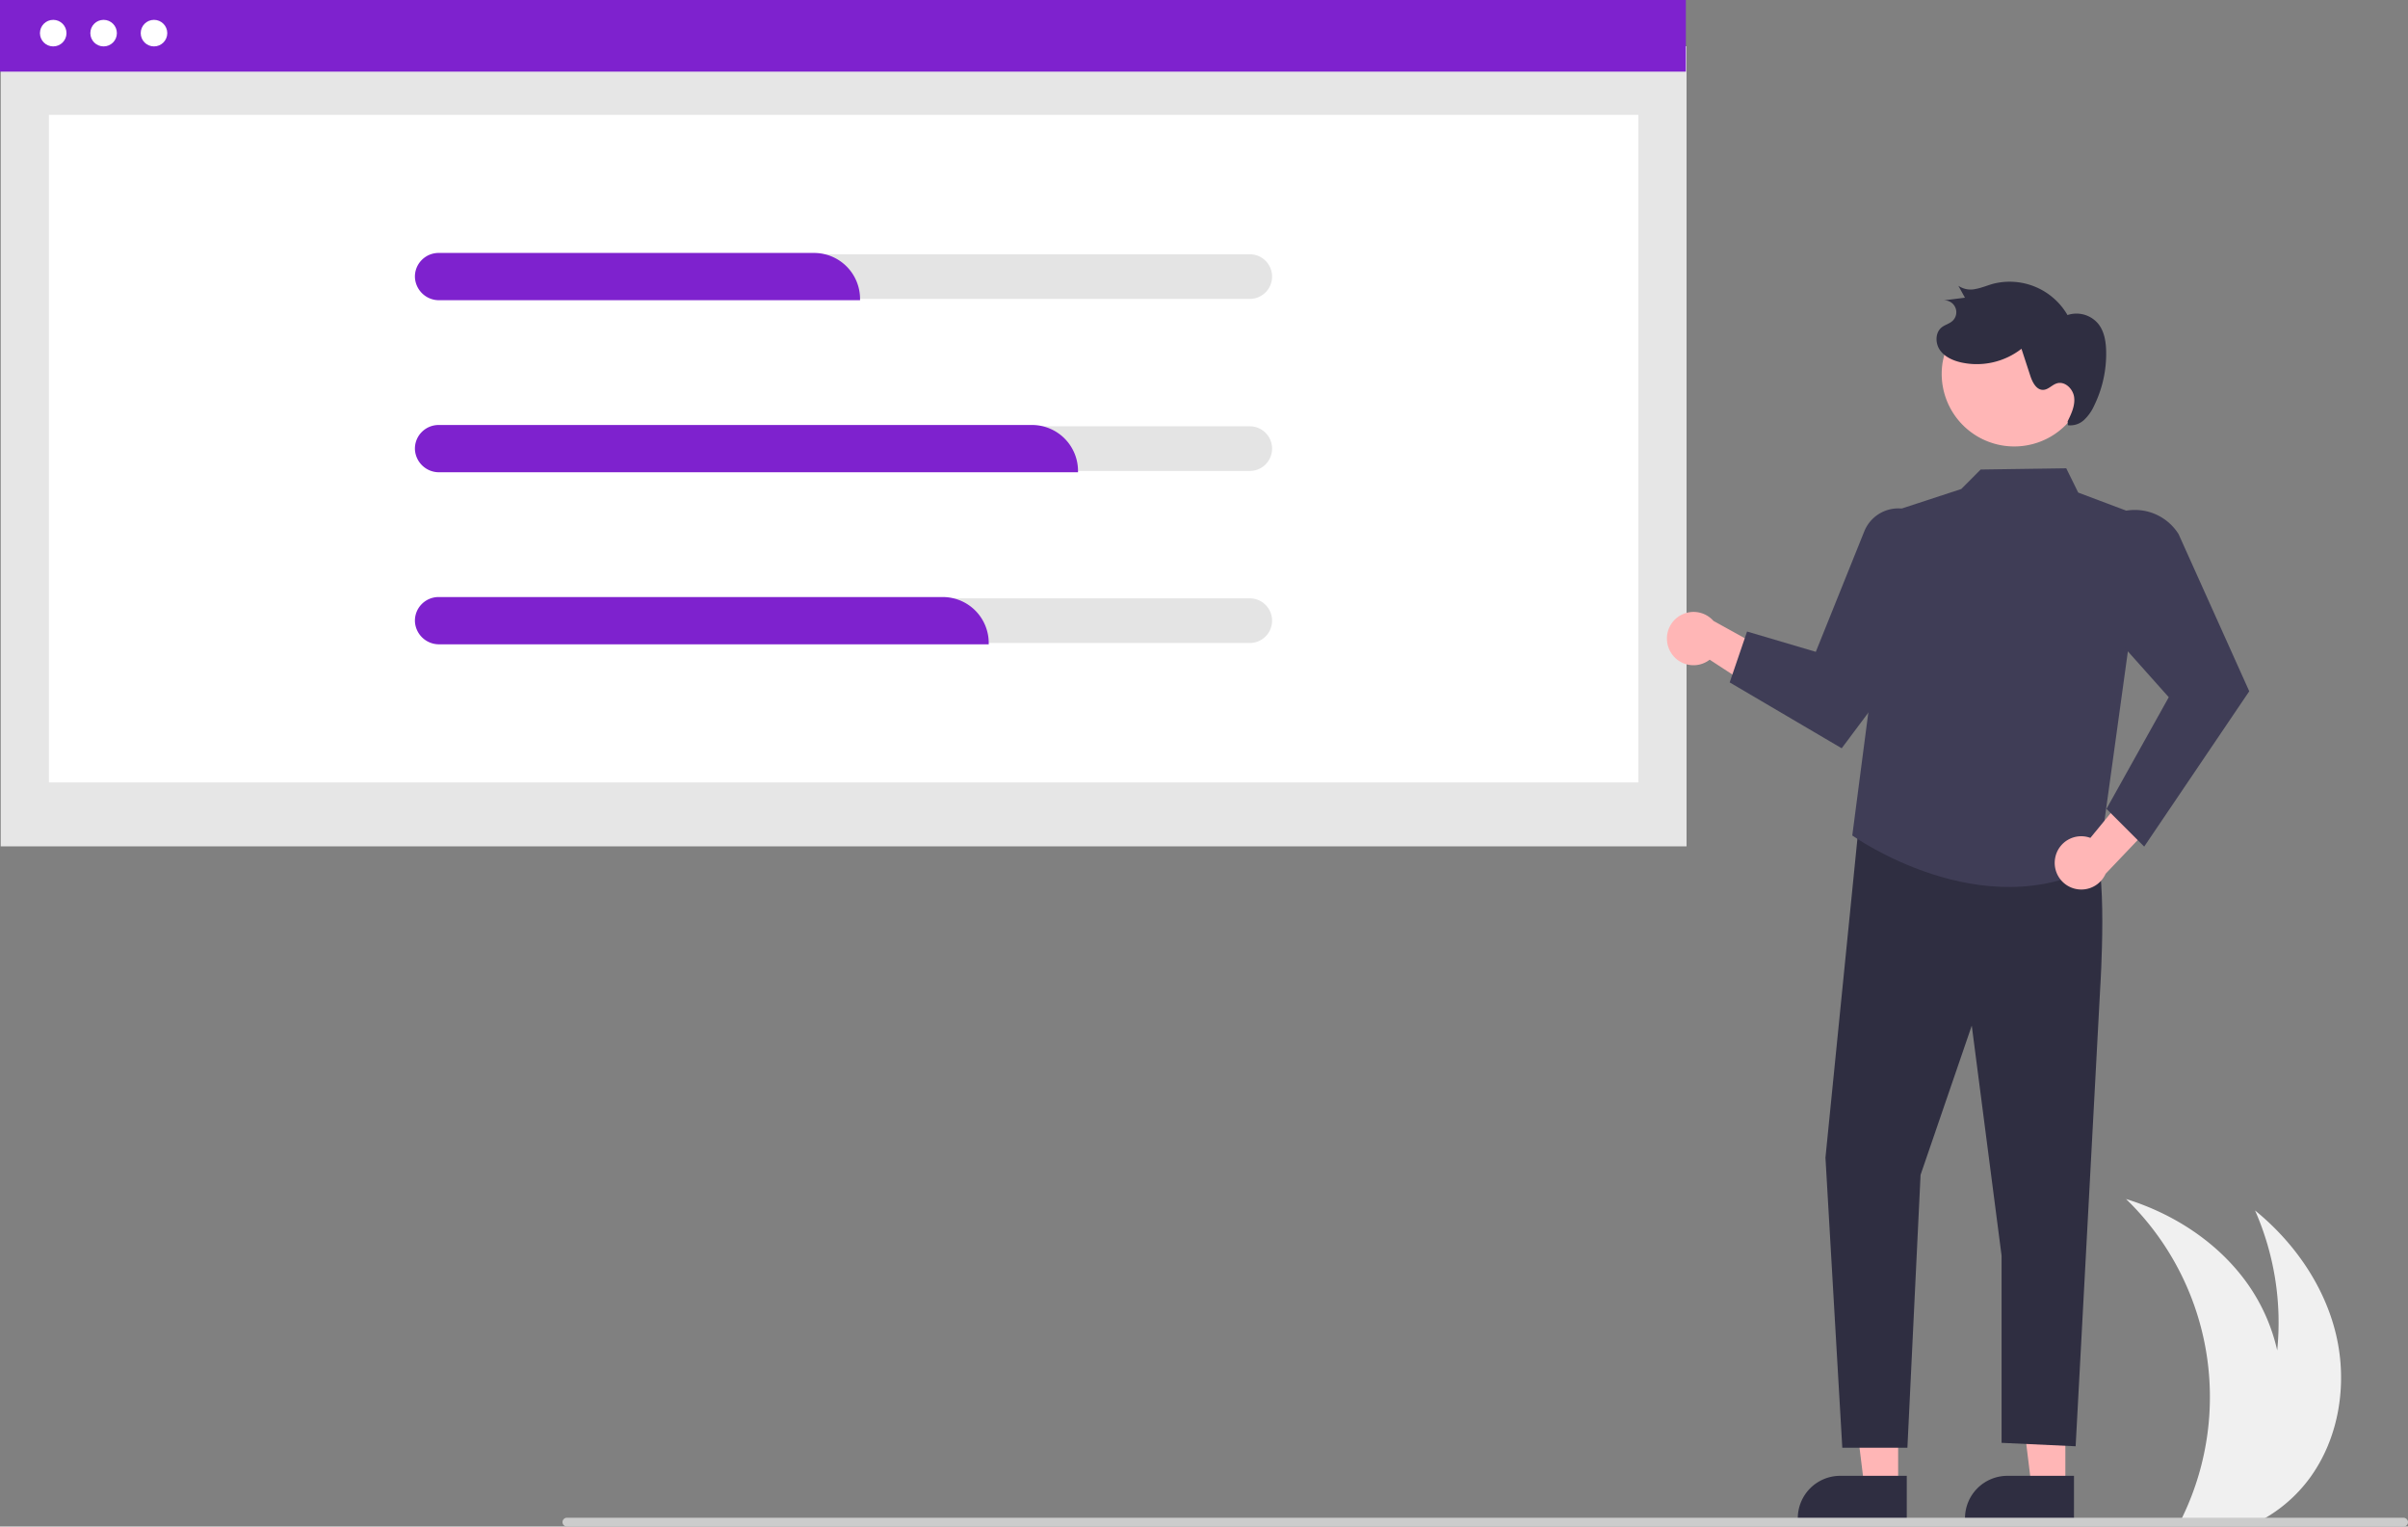 <svg xmlns="http://www.w3.org/2000/svg" data-name="Layer 1" width="833.198" height="528.091" viewBox="0 0 833.198 528.091" xmlns:xlink="http://www.w3.org/1999/xlink"><rect x="0" y="0" width="833.198" height="528.091" fill="#808080" stroke="none"/><path d="M982.472,697.446a50.794,50.794,0,0,1-13.59,12.63c-1.12.71-2.27,1.38-3.44,2H937.913c.33-.66.65-1.33.96-2a95.354,95.354,0,0,0-19.84-109.34c16.64,5.14,32.02,15.16,42.08,29.37a64.47,64.47,0,0,1,10.23,23,96.276,96.276,0,0,0-7.67-48.41c13.51,10.99,24.03,26.04,28.04,42.98C995.722,664.626,992.813,683.436,982.472,697.446Z" transform="translate(-183.401 -185.954)" fill="#f0f0f0"/><rect id="fac751cd-b664-4a0e-b706-350582cb8c67" data-name="Rectangle 62" x="0.249" y="15.992" width="583.32" height="276.796" fill="#e6e6e6"/><rect id="b0a7358e-9afd-471d-acfb-61846d6783eb" data-name="Rectangle 75" x="16.929" y="39.728" width="549.961" height="230.939" fill="#fff"/><rect id="aa5ec1a1-4b89-4940-b1f9-b3733c9113eb" data-name="Rectangle 80" width="583.32" height="24.781" fill="#7e22ce"/><circle id="a831dd22-f8fd-444c-85ba-25496ec291a0" data-name="Ellipse 90" cx="18.415" cy="11.462" r="4.593" fill="#fff"/><circle id="ab3fc2d7-64e4-43ea-beb6-48f9ffc9306c" data-name="Ellipse 91" cx="35.849" cy="11.462" r="4.593" fill="#fff"/><circle id="f523c68b-6151-4f09-81f5-322621decd8f" data-name="Ellipse 92" cx="53.284" cy="11.462" r="4.593" fill="#fff"/><path d="M615.925,273.911H335.15a7.724,7.724,0,1,0,0,15.447H615.925a7.724,7.724,0,0,0,0-15.447Z" transform="translate(-183.401 -185.954)" fill="#e4e4e4"/><path d="M615.925,333.428H335.15a7.724,7.724,0,1,0,0,15.447H615.925a7.724,7.724,0,0,0,0-15.447Z" transform="translate(-183.401 -185.954)" fill="#e4e4e4"/><path d="M615.925,392.945H335.15a7.724,7.724,0,0,0,0,15.447H615.925a7.724,7.724,0,0,0,0-15.447Z" transform="translate(-183.401 -185.954)" fill="#e4e4e4"/><path d="M480.989,289.813H335.419a8.339,8.339,0,0,1-8.429-7.626,8.11,8.11,0,0,1,2.19-6.138,8.208,8.208,0,0,1,5.97-2.592H465.088a15.92,15.92,0,0,1,15.902,15.902Z" transform="translate(-183.401 -185.954)" fill="#7e22ce"/><path d="M556.408,349.33H335.419a8.339,8.339,0,0,1-8.429-7.626,8.11,8.11,0,0,1,2.19-6.138,8.208,8.208,0,0,1,5.97-2.592H540.506A15.92,15.92,0,0,1,556.408,348.875Z" transform="translate(-183.401 -185.954)" fill="#7e22ce"/><path d="M525.514,408.847H335.419a8.339,8.339,0,0,1-8.429-7.626,8.11,8.11,0,0,1,2.19-6.138,8.208,8.208,0,0,1,5.97-2.592H509.612a15.92,15.92,0,0,1,15.902,15.902Z" transform="translate(-183.401 -185.954)" fill="#7e22ce"/><path d="M761.253,411.172a9.159,9.159,0,0,0,13.72,2.995l27.258,17.784-.083-16.913-25.872-14.295a9.208,9.208,0,0,0-15.023,10.428Z" transform="translate(-183.401 -185.954)" fill="#ffb6b6"/><polygon points="714.639 514.364 702.945 514.364 697.381 469.257 714.641 469.258 714.639 514.364" fill="#ffb6b6"/><path d="M901.022,711.654l-37.707-.001v-.477a14.678,14.678,0,0,1,14.677-14.677h.001l23.03.001Z" transform="translate(-183.401 -185.954)" fill="#2f2e41"/><polygon points="656.783 514.364 645.089 514.364 639.526 469.257 656.785 469.258 656.783 514.364" fill="#ffb6b6"/><path d="M843.167,711.654l-37.707-.001v-.477a14.678,14.678,0,0,1,14.677-14.677h.001l23.03.001Z" transform="translate(-183.401 -185.954)" fill="#2f2e41"/><path d="M826.686,470.144l-11.653,116.278L820.86,686.79h22.527l4.554-94.411,17.716-51.625,10.312,79.557v64.776l25.628,1.186,8.505-158.6s2.889-44.36-2.876-49.796S826.686,470.144,826.686,470.144Z" transform="translate(-183.401 -185.954)" fill="#2f2e41"/><path d="M926.042,365.222l-23.551-8.866-4.145-8.405-29.608.43-6.708,6.739L838.973,362.674,824.314,474.984s45.124,32.25,85.177,9.967Z" transform="translate(-183.401 -185.954)" fill="#3f3d56"/><path d="M781.896,422.027l38.753,22.784,32.291-43.193V374.525a12.659,12.659,0,0,0-2.127-7.036,12.699,12.699,0,0,0-22.352,2.294l-16.77,41.667-23.786-7.028Z" transform="translate(-183.401 -185.954)" fill="#3f3d56"/><path d="M894.508,482.788a9.159,9.159,0,0,1,12.187-6.979l20.656-25.152,5.002,16.156L911.971,488.221a9.208,9.208,0,0,1-17.462-5.433Z" transform="translate(-183.401 -185.954)" fill="#ffb6b6"/><path d="M925.318,478.827,912.265,465.774l21.557-38.626-31.265-35.044,1.805-14.138a17.867,17.867,0,0,1,3.768-8.895h0a17.87,17.87,0,0,1,29.095,1.663l24.445,54.355-.122.181Z" transform="translate(-183.401 -185.954)" fill="#3f3d56"/><path d="M905.221,318.773a25.105,25.105,0,0,1-49.751-6.771l.049-.356a25.105,25.105,0,0,1,49.694,7.126Z" transform="translate(-183.401 -185.954)" fill="#ffb6b6"/><path d="M898.832,331.704c1.289-2.619,2.614-5.43,2.251-8.327s-3.203-5.665-5.992-4.804c-1.668.515-2.928,2.162-4.672,2.246-2.399.116-3.774-2.629-4.521-4.912l-3.041-9.297a25.154,25.154,0,0,1-20.891,4.721c-2.823-.646-5.676-1.904-7.332-4.28s-1.646-6.062.625-7.858c1.114-.881,2.596-1.216,3.661-2.156a4.102,4.102,0,0,0-3.276-7.139l7.657-.957-2.281-4.126a7.535,7.535,0,0,0,5.992,1.099c2.06-.371,4-1.219,6.016-1.785A23.152,23.152,0,0,1,898.782,294.944a9.802,9.802,0,0,1,10.687,3.086c2.05,2.602,2.607,6.073,2.687,9.384a40.714,40.714,0,0,1-4.15,18.86,15.451,15.451,0,0,1-3.487,4.946,6.978,6.978,0,0,1-5.601,1.832" transform="translate(-183.401 -185.954)" fill="#2f2e41"/><path d="M1015.073,714.046l-635.448,0a1.567,1.567,0,0,1-1.539-1.134,1.529,1.529,0,0,1,1.477-1.919l635.385,0a1.615,1.615,0,0,1,1.616,1.194A1.528,1.528,0,0,1,1015.073,714.046Z" transform="translate(-183.401 -185.954)" fill="#ccc"/></svg>